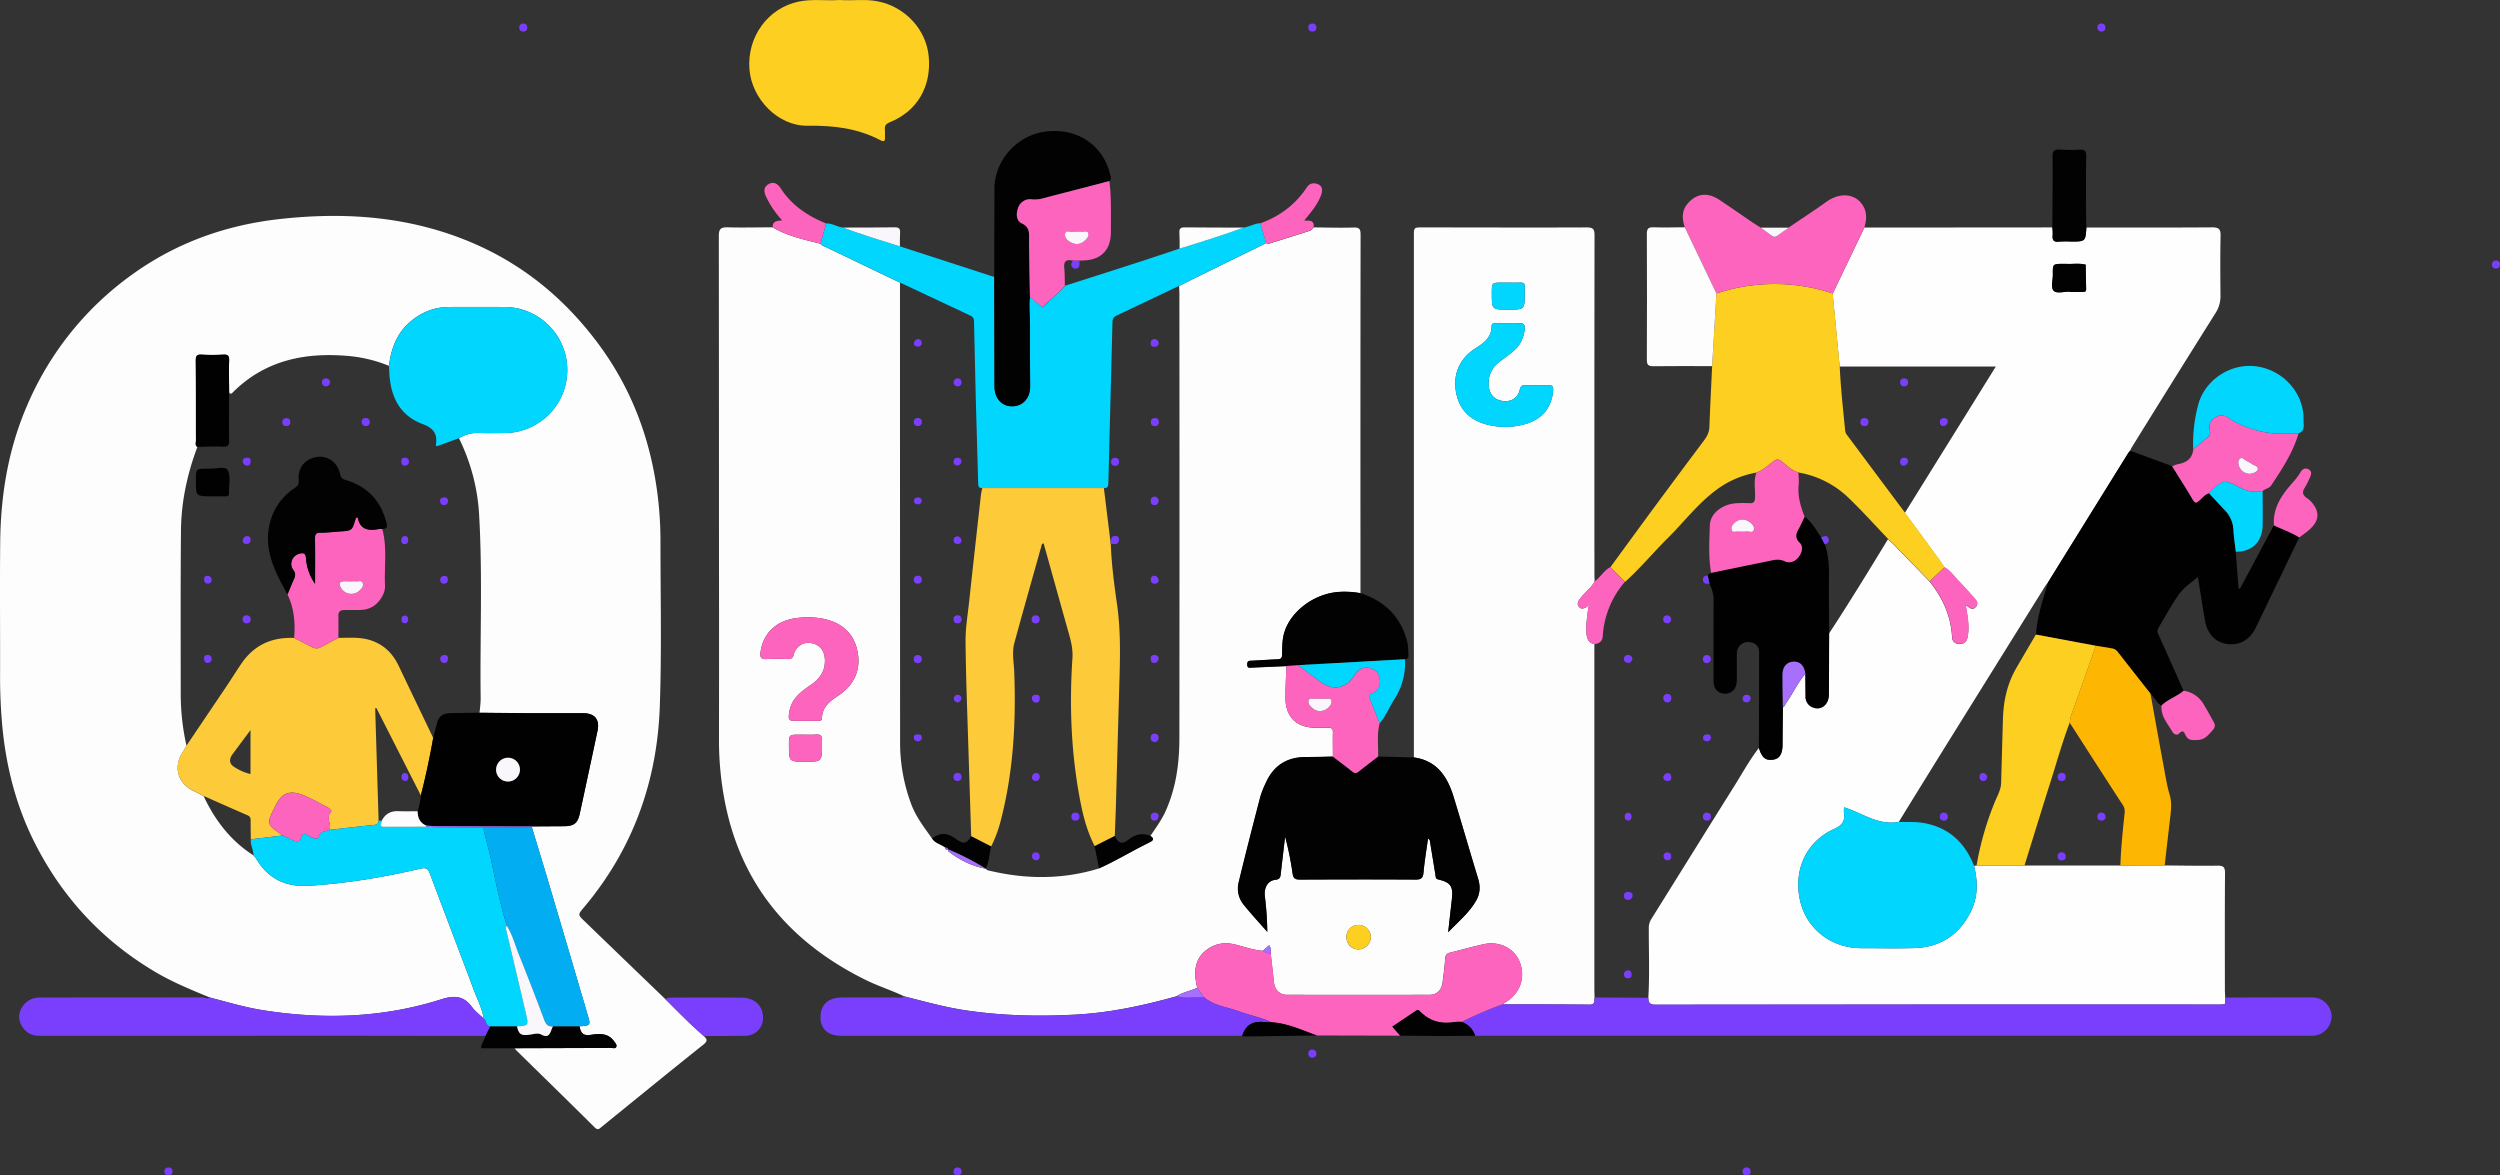 <svg xmlns="http://www.w3.org/2000/svg" viewBox="0 0 1824.76 857.96"><rect x="0" y="0" width="1824.76" height="857.96" fill="#333333" stroke="none"/><defs><style>.cls-1{fill:#fefdfe;}.cls-2{fill:#fdfdfe;}.cls-3{fill:#fefefe;}.cls-4{fill:#01d6fe;}.cls-5{fill:#fdcf20;}.cls-6{fill:#010102;}.cls-7{fill:#793ffd;}.cls-8{fill:#020202;}.cls-9{fill:#fd64be;}.cls-10{fill:#fdb602;}.cls-11{fill:#faf7fc;}.cls-12{fill:#a770fc;}.cls-13{fill:#fdcb39;}.cls-14{fill:#02aef1;}.cls-15{fill:#a66ffe;}</style></defs><g id="Layer_2" data-name="Layer 2"><g id="Layer_1-2" data-name="Layer 1"><path class="cls-1" d="M1032,552.86q0-190.19,0-380.36c0-6.55,0-6.52,6.37-6.51,40,0,80,.19,119.94,0,5,0,5.54,1.79,5.54,6q-.15,123.45-.07,246.91c0,1.83.1,3.66.15,5.49-2.53,4.78-7,7.9-10.27,12.11-1.54,2-2.91,3.92-1.31,6.21,1.8,2.56,4.11,1.15,6.22.14l.72.63c-.68,6.21-1.82,12.37-1.33,18.67.3,3.94,1.39,7.12,5.77,8q0,125.72,0,251.44c0,2.17.1,4.33.15,6.49-.46,2.31.77,5.28-3.81,5.22-21.13-.27-42.27-.19-63.4-.24.67-.47,1.31-1,2-1.41,10.63-6.16,14.91-17.8,10.69-29.14-3.79-10.2-14.77-15.89-26.46-13.33-8.27,1.8-16.41,4.14-24.64,6.16-2.51.61-3.29,2-3.47,4.56-.4,5.79-1.15,11.56-1.89,17.32-.7,5.5-4.16,8.88-9.58,8.89q-51.91.12-103.85,0c-5.66,0-9.06-3.64-9.67-9.36-.73-6.93-1.55-13.85-2.33-20.78.11-1.93.44-3.89-1.13-6.07L921.68,694c-6.84-.57-13.27-2.91-19.86-4.55-6.78-1.68-13.2-1.21-19.18,2.52-9.51,5.92-12.31,15.32-8.77,29-4.88,2.32-10.38,3.1-15,6.17-24,6.68-48.32,12-73.35,13.36-26.8,1.5-53.48.94-80.08-3-15.49-2.27-30.51-6.5-45.63-10.33-9.11-4.37-18.78-7.39-27.87-11.87C576.65,688,540.55,645.65,528.88,584.08A233.85,233.85,0,0,1,524.79,540q.11-68.43,0-136.88,0-115.41-.12-230.81c0-5.08,1.34-6.51,6.31-6.38,11,.3,22,0,33,0,10.79,6.45,22.95,8.94,34.9,12,1.31,1.65,3.33,2.13,5.1,3q26.49,12.75,53,25.42c0,.5-.08,1-.08,1.5q0,166.61.08,333.21a128.29,128.29,0,0,0,8.31,46.36c3.53,9.17,9.42,16.73,15,24.57,2.26,3.58,6.56,4.21,9.62,6.65,0,1.46.77,1.88,2.1,1.4l0,0c0,.46-.13,1.15.1,1.33,8.18,6.25,17.13,10.88,27.37,12.73l0-.07c.92,1.46,2.6,1.47,4,1.79,26.39,6.09,52.65,6.06,78.7-1.94,12.7-5.68,24.54-13,37-19.09,3.22-1.57,2.94-2.81.48-4.63,4-5.93,8.23-11.67,11.18-18.25,7.64-17,10-35.11,10-53.51q.15-161.83,0-323.69c0-2-.13-4-.2-6,5.2-2.58,10.4-5.18,15.61-7.74l47.85-23.49c.63.19,1.35.68,1.87.51,10-3.1,20-6.29,29.92-9.44,1.38-.44,2.1-1.57,3-2.56,9.65.07,19.32.41,29,.08,4.31-.14,5.22,1.17,5.21,5.24q-.17,113.63-.08,227.25,0,17.22,0,34.46a64.15,64.15,0,0,0-15.84-.9c-17.63,1.24-34.51,13.65-39.51,28.94-1.8,5.49-1.7,11.13-1.8,16.75,0,2.65-1,3.41-3.49,3.49-6.13.22-12.26.7-18.39,1-1.88.09-3.58-.19-3.59,2.69,0,3.17,2,2.4,3.71,2.33,8.29-.32,16.57-.71,24.85-1.08-.24,7.81-.75,15.61-.69,23.42.12,13.77,8.16,21.5,21.9,21.52,3,0,6,.15,9,0,2.82-.18,3.82.83,3.74,3.68-.16,5.82,0,11.65,0,17.47-6.48.13-13,.39-19.46.35q-21-.13-29.48,18.94a67.33,67.33,0,0,0-4,10.17c-5.39,20.73-10.72,41.47-15.75,62.28a18.5,18.5,0,0,0,3.45,16.14C913.1,667,919.17,673.5,925,680.19a231.15,231.15,0,0,0-1.79-26c-.69-6.29,2.14-11.42,7.67-12,3.68-.4,3.67-2.35,4-4.86,1-8.91,2.08-17.82,3.12-26.73a227.48,227.48,0,0,1,5.49,26.85c.55,4.23,2.44,4.53,5.82,4.51,28-.09,56-.14,84,0,4.07,0,5.37-1.13,5.74-5.15.75-8.22,2.13-16.38,3.29-24.85,1.61,1,1.42,2.08,1.58,3q1.92,11.82,3.86,23.63c.23,1.39-.08,2.79,2.11,3.31,9,2.13,10.93,5,9.87,14.38q-1.38,12.07-2.71,24.15c7.25-7.6,15.44-14.26,20.59-23.43,2.67-4.76,3-10,1.33-15.48-6.08-20-11.88-40.1-18-60.1C1056.43,566.84,1048.78,555.17,1032,552.86ZM1101,236c-3.16,0-6.33,0-9.49,0-1.33,0-2.75-.11-2.76,1.92,0,8.08-5.26,12.17-11.51,16.12-12.2,7.71-17.21,19.7-14.21,33.52,2.88,13.21,11.93,20.36,24.79,22.88a52.21,52.21,0,0,0,26.63-1.26c11.42-3.75,17.9-11.49,19.18-23.62.38-3.65-.64-4.67-4.18-4.49-5.15.26-10.33.2-15.49,0-2.69-.1-4,.45-4.69,3.42-1.39,5.87-6,8.82-11.87,8.24-6-.59-9.83-4.22-10.61-10.09-1.1-8.26,2.09-14.66,8.74-19.38a112.71,112.71,0,0,0,10.19-8c4-3.63,6-8.19,7-13.44.85-4.51-.31-6.59-5.23-5.86A46.79,46.79,0,0,1,1101,236ZM587.8,526.18h9c1.54,0,3.1.06,3.17-2.15.26-7.76,5.2-11.85,11.25-15.8,11.94-7.79,17.64-19,14.56-33.35-2.83-13.16-11.72-20.4-24.58-23.18a59.1,59.1,0,0,0-19.81-.57c-14.56,1.77-24.3,10.91-26.24,24.58-.51,3.6,0,5.69,4.47,5.35a136.27,136.27,0,0,1,15,0c2.66.09,4-.41,4.8-3.43a10.93,10.93,0,0,1,12.46-8.28c6.23,1,9.79,5.22,10.18,11.66.51,8.4-3.42,14.22-10.07,18.79-7.33,5-14.49,10.28-15.92,20-.86,5.86-.5,6.35,5.24,6.38ZM587.72,556c12.2,0,12.2,0,12.2-12.05a26.91,26.91,0,0,1,0-3.48c.41-3.19-.72-4.53-4.1-4.31-4,.26-8,.06-12,.06-8,0-8,0-8,7.82C575.92,556,575.92,556,587.72,556Zm513-330c12.19,0,12.19,0,12.19-12.05,0-1.5-.1-3,0-4.49.18-2.34-.69-3.29-3.12-3.21-4.32.14-8.66,0-13,0-7.92,0-7.92,0-7.92,7.8C1088.88,226,1088.88,226,1100.69,226Zm-100.13,458.2a9.11,9.11,0,0,0-8.72-9.09,8.57,8.57,0,0,0-9.08,8.5c-.19,5.34,3.59,9.37,8.75,9.36A9.06,9.06,0,0,0,1000.56,684.16Z"/><path class="cls-2" d="M513.7,756.23c2.47,2.21,3,3.6-.3,6.24-24.83,19.78-49.4,39.88-74.07,59.86-1.58,1.29-2.75,3.06-5.23.61-19.11-19-38.38-37.76-57.59-56.62a6.41,6.41,0,0,1-.8-1.24q35.18-.11,70.35-.22c1.23,0,2.9.74,3.65-.57.88-1.52-.52-2.86-1.31-4-4.28-6.23-10.48-6.07-17-5-5.34.88-7.42-.71-8.47-6.18,8.26-.54,8.28-.55,5.93-8.51q-13.71-46.53-27.45-93c-4.33-14.6-8.8-29.16-13.2-43.75a.59.59,0,0,0,.27-.6l22.95-.14c7.51,0,10.2-2.07,11.76-9.3q6.54-30.15,12.94-60.34c1.73-8.11-2-12.8-10.37-12.84-12.47-.06-24.95,0-37.43,0-12.79-.06-25.58-.22-38.37-.33a97.88,97.88,0,0,0,.88-9.93c-.59-44.47,1.45-89-1.06-133.4A144.27,144.27,0,0,0,335,319.86,26.5,26.5,0,0,1,350.11,316c6,.3,12,.08,18,.06a46,46,0,0,0-.11-92c-13.32,0-26.64-.05-40,0-11.68,0-21.7,4.29-30.19,12.27-8.85,8.32-12.44,19-13.93,30.68A102.94,102.94,0,0,0,255,259.89c-31.8-2.9-61,2.75-84.66,26.1-.89.88-1.7,2.23-3.08.6,0-7.83-.29-15.67,0-23.49.13-3.66-1.1-4.43-4.47-4.24a135.67,135.67,0,0,1-15.49,0c-3.46-.21-4.43.75-4.4,4.3.19,19.5.07,39,.14,58.49,0,1.51-.86,3.38,1.05,4.51-7.45,19.75-11.81,40.19-12,61.27-.36,39.76-.19,79.53-.18,119.3a172.62,172.62,0,0,0,4.2,37.55c-1,1.71-1.92,3.44-3,5.11-6.66,10.73-3.38,22.21,8,27.86,2.5,1.24,5,2.52,7.49,3.78,8.31,17.67,19.74,32.72,36.44,43.33a19.38,19.38,0,0,1,1.87,2.3c8.79,14.76,21.56,21,38.84,19.86,27.47-1.73,54.45-6.25,81.18-12.47,4.21-1,5.61.26,7,4,10.5,28.16,21.33,56.2,31.83,84.36,2.6,7,6.16,13.61,7.32,21.07-2.88-2.78-6.2-5.22-8.53-8.4-6.11-8.36-12.92-8.72-22.63-5.64-42.63,13.55-86.21,14.89-130.22,7.86-13.16-2.1-25.88-5.91-38.72-9.3-13.67-5.64-27.33-11.24-40.09-18.84q-55.47-33-85.55-90.1C12.73,591.54,4.8,562,1.77,531.05A398.91,398.91,0,0,1,.06,491.19c.07-31.83-.23-63.65.09-95.47C.5,361.34,6,327.89,19.74,296.08A226.76,226.76,0,0,1,97,200c32.08-23,68.12-35.77,107.21-40.12,48-5.34,95-1.94,140,17.14,37.86,16.06,68.38,41.34,92.78,74.31s38.12,70.14,43.09,110.73a269.62,269.62,0,0,1,2,32.85c0,40.32.93,80.67-.5,120.94-1.95,54.8-19.78,104.21-55.44,146.56-4.37,5.19-4.43,5.22.38,9.86q29.44,28.44,58.95,56.83C494.75,738.37,503.89,747.65,513.7,756.23Z"/><path class="cls-3" d="M1580,631.7c12.81.08,25.62.35,38.42.15,4.28-.07,5.67.91,5.63,5.46-.22,28.29-.11,56.59-.1,84.88,0,2,.15,4,.23,6l-.09,3.87c-.1.33-.21.66-.31,1-1,.06-2,.18-3,.18q-206.27,0-412.51.11c-4.12,0-5.17-1.59-5.15-5,1-16.79.3-33.61.34-50.41a12.28,12.28,0,0,1,1.76-7c20.2-32.32,40.27-64.73,60.54-97,5.91-9.41,11.21-19.23,18.07-28,2,7,4.78,9.34,10,8.69,5-.61,7.17-4.07,7.22-11,.06-9.09.17-18.17.27-27.25,1.46-.72,1.77-2.3,2.61-3.49,4.83-6.86,8.26-14.64,13.79-21,0,5.48.09,11,.15,16.44a8.2,8.2,0,0,0,5.86,8.31c5.81,2,11.06-2.39,11.12-9.46.12-15,.14-29.9.2-44.84,14.86-22.61,28.94-45.7,43-68.77,1.45,1.36,3,2.67,4.34,4.1q13,13.38,26,26.81c9.66,12,15.64,25.35,16.43,40.9.14,2.79,2.29,4.49,5,4.7s5.25-.92,6.06-4a26.1,26.1,0,0,0,.72-4.39c.59-6.62-.66-13.12-1.91-20.08,2.66,1.68,4.78,4.39,7.39,1.51s.1-5.18-1.72-7.25c-3.52-4-7-8-10.78-11.77-3.37-3.38-5.93-7.63-10.35-9.91-1.2-1.79-2.34-3.62-3.61-5.35q-12.62-17.25-25.28-34.47,24.11-38.75,48.2-77.49c5.93-9.54,11.85-19.09,18.22-29.35h-114l-5.1-53.11,23.16-48.32L1498,166a31.82,31.82,0,0,1,.25,5.41c-.43,3.75.64,5.5,4.76,5a65.81,65.81,0,0,1,8.43-.07c10.75,0,10.75,0,11.41-10.27,30.62,0,61.24.09,91.86-.12,4.8,0,6.21,1.31,6.1,6.14-.32,14.64-.2,29.29-.07,43.94a22.37,22.37,0,0,1-3.7,12.59q-30.79,49-61.25,98.2a17.4,17.4,0,0,0-1,2.24,19.45,19.45,0,0,0-1.53,1.89Q1524.07,378,1494.9,425c-.79,1.07-1.65,2.09-2.35,3.21Q1459.3,481.61,1426.07,535q-20.16,32.41-40.16,64.92c-14.89,2.84-26.6-6.52-39.89-10.64a19.44,19.44,0,0,0-.13,3.73c1,6.12-1.08,9.33-7.23,12.1-20.37,9.18-29.8,30-24.78,52.21,4.68,20.7,22.75,34.75,44.72,34.76,12.81,0,25.63.28,38.44-.06,19.43-.53,33.42-9.92,41.79-27.36,5-10.51,4.76-21.55,2.07-32.65l1.83-.26h105Zm-69.27-418.87v.28c3.15,0,6.3,0,9.45,0,1.48,0,2.56-.19,2.51-2.1-.17-5.94-.24-11.89-.35-17.83-4.88-1.29-9.85-.25-14.77-.58-.5,0-1,0-1.5,0-7.73,0-7.83,0-7.69,7.92.07,4.1-1.83,9.55.82,11.91C1501.41,214.39,1506.77,212.83,1510.73,212.83Z"/><path class="cls-4" d="M657,206.27q-26.52-12.71-53-25.42c-1.77-.86-3.79-1.34-5.1-3q2.07-7.38,4.13-14.75c4.44-.29,8.09,2.67,12.38,3,13.62,5.15,27.56,9.37,41.46,13.71l68.9,22.37q.09,39.93.18,79.87c0,8.68,5.35,14.57,13,14.5s13-6,13-14.57c-.06-14.64-.23-29.29-.11-43.93.06-7.14-1-14.27,0-21.41,2.36,2,4.75,4,7.07,6.12,1.24,1.11,2.21,1.7,3.68.16,4.77-5,10.43-9,14.8-14.37,17.68-5.65,35.38-11.25,53-17,10.25-3.3,20.45-6.77,30.67-10.17,15.65-4.79,31.29-9.64,46.67-15.29,4.23-.48,7.9-3.15,12.25-3.12q2.12,7.18,4.21,14.38L876.3,200.89c-5.21,2.56-10.41,5.16-15.61,7.74q-22.94,10.91-45.89,21.79c-2.11,1-2.75,2.4-2.8,4.67q-.9,38.86-2,77.72c-.35,13.12-.73,26.23-1,39.35,0,2.41-.25,4.34-3.35,4.09l-88.77,0c-3,.18-2.86-2-2.92-4-.57-20.58-1.21-41.17-1.75-61.76q-.74-27.92-1.27-55.82c0-2.09-.64-3.36-2.57-4.26Q682.67,218.38,657,206.27Z"/><path class="cls-5" d="M1408.47,424.28q-13-13.41-26-26.81c-1.39-1.43-2.89-2.74-4.34-4.1-9.52-10-18.75-20.23-28.66-29.79a69.51,69.51,0,0,0-36.74-18.7c-5-1.46-8.57-5.27-12.57-8.3-2.13-1.62-3.44-1.51-5.53,0-4.09,2.94-7.68,6.66-12.59,8.36a68.26,68.26,0,0,0-29,12.44c-13.51,9.87-23.58,23.29-35.35,35-10.72,10.61-20.35,22.29-31.6,32.39l-10.65-10.79c10.51-14.37,21-28.77,31.56-43.09q18.25-24.71,36.68-49.29c2.23-3,3.89-6,4-9.92.56-14.8,1.33-29.59,2-44.39q1.57-26.52,3.14-53.06a133.78,133.78,0,0,1,84.93,0l5.1,53.11c.61,15.76,2.47,31.41,3.94,47.1a6.62,6.62,0,0,0,1.37,3.09q21.12,28.35,42.29,56.65,12.64,17.24,25.28,34.47c1.27,1.73,2.41,3.56,3.61,5.35Z"/><path class="cls-6" d="M1494.9,425q29.17-47.07,58.38-94.15a19.45,19.45,0,0,1,1.53-1.89l30.6,11.29c5.07,8.16,10.27,16.25,15.14,24.53,1.7,2.87,2.81,2.2,4.78.47,2.21-1.93,4.07-4.38,7-5.31,3.81,4.12,7.56,8.3,11.45,12.35a21.36,21.36,0,0,1,6.32,14.11c.3,5.43,1.16,10.83,1.77,16.25q1,13.38,2.09,26.76l.93.41,24.83-46.39c6.18,2.93,12.67,5.21,18.53,8.81l-31.8,66c-4.25,8.81-11.88,13.1-21,11.79-8.33-1.2-14.26-7.29-15.94-16.78-1.83-10.3-3.4-20.64-5.27-32.08-5.42,4.46-10.87,8.18-14.53,13.58-4.93,7.28-9.16,15-13.73,22.56-1.07,1.77-1.67,3.32-.67,5.53,6.26,13.75,12.34,27.58,18.47,41.38-4.94,4.27-11.5,6.14-16.18,10.82-3.56-2.13-5-6.21-8-8.79q-12-15.25-23.94-30.52a6.27,6.27,0,0,0-4.14-2.45l-11.76-1.94L1486,463.17c.07-.82.15-1.64.23-2.47C1487.52,448.42,1491.37,436.77,1494.9,425Z"/><path class="cls-7" d="M1203.14,728.26c0,3.46,1,5,5.15,5q206.25-.19,412.51-.11c1,0,2-.12,3-.18.68-.15.88-.45.31-1l.09-3.87c21.32,0,42.64-.13,64-.07,7.31,0,13.6,6.64,13.64,13.9a14.31,14.31,0,0,1-13.39,14.06c-.67,0-1.33,0-2,0h-606.2c-1.16,0-2.33,0-3.49,0a15.39,15.39,0,0,0-9.89-10.11,275.66,275.66,0,0,1,29.9-12.84c21.13.05,42.27,0,63.4.24,4.58.06,3.35-2.91,3.81-5.22Z"/><path class="cls-8" d="M1032,552.86c16.8,2.31,24.45,14,28.92,28.63,6.12,20,11.92,40.09,18,60.1,1.65,5.44,1.34,10.72-1.33,15.48-5.15,9.17-13.34,15.83-20.59,23.43q1.35-12.07,2.71-24.15c1.06-9.33-.82-12.25-9.87-14.38-2.19-.52-1.88-1.92-2.11-3.31q-1.93-11.82-3.86-23.63c-.16-.95,0-2-1.58-3-1.16,8.47-2.54,16.63-3.29,24.85-.37,4-1.67,5.18-5.74,5.15-28-.19-56-.14-84,0-3.38,0-5.27-.28-5.82-4.51A227.48,227.48,0,0,0,938,610.59c-1,8.91-2.11,17.82-3.12,26.73-.28,2.51-.27,4.46-4,4.86-5.53.6-8.36,5.73-7.67,12a231.15,231.15,0,0,1,1.79,26c-5.85-6.69-11.92-13.19-17.47-20.12a18.5,18.5,0,0,1-3.45-16.14c5-20.81,10.36-41.55,15.75-62.28a67.33,67.33,0,0,1,4-10.17q8.5-19.11,29.48-18.94c6.49,0,13-.22,19.46-.35,4.74,3.64,9.54,7.21,14.19,10.95,1.73,1.39,3,1.45,4.73.05,4.65-3.77,9.44-7.37,14.17-11Z"/><path class="cls-5" d="M612.88,0c9.3.68,18.66-.89,27.91,1C660.77,5,676,21.54,677.87,41.07c2.1,22.12-8.43,40.12-28.45,48.19-2.83,1.14-3.88,2.58-3.53,5.47.19,1.64-.07,3.34.05,5,.21,2.78-.26,4.23-3.46,2.55-16.63-8.75-34.32-10.76-53-10.5-21.54.3-40.73-19.47-42.45-41.11-1.89-23.73,13.47-44.83,36-49.52C592.9-.92,602.92.71,612.88,0Z"/><path class="cls-9" d="M1096.71,733.06a275.66,275.66,0,0,0-29.9,12.84,29.4,29.4,0,0,0-5,.06c-9.85,1.74-18.41-.58-25.46-7.84a2,2,0,0,0-3-.24c-5.61,3.81-11.26,7.56-17.09,11.46l5.73,6.59-60.74-.15c-10.84-3.74-21.28-8.88-33-9.58-7.81-3.59-16.28-5.21-24.32-8.13-8.45-3.06-17.78-4-25-10.06l-5-7c-3.54-13.67-.74-23.07,8.77-29,6-3.73,12.4-4.2,19.18-2.52,6.59,1.64,13,4,19.86,4.55a10.28,10.28,0,0,0,5.84,1.93c.78,6.93,1.6,13.85,2.33,20.78.61,5.72,4,9.34,9.67,9.36q51.93.12,103.85,0c5.42,0,8.88-3.39,9.58-8.89.74-5.76,1.49-11.53,1.89-17.32.18-2.55,1-3.95,3.47-4.56,8.23-2,16.37-4.36,24.64-6.16,11.69-2.56,22.67,3.13,26.46,13.33,4.22,11.34-.06,23-10.69,29.14C1098,732.06,1097.38,732.59,1096.71,733.06Z"/><path class="cls-7" d="M153,728c12.84,3.39,25.56,7.2,38.72,9.3,44,7,87.59,5.69,130.22-7.86,9.71-3.08,16.52-2.72,22.63,5.64,2.33,3.18,5.65,5.62,8.53,8.4,2.17,1.37,1.28,5.37,4.78,5.62l-3.42,7q-44,0-88-.09-118.74,0-237.46.05c-6.21,0-10.54-2.52-13.36-7.8s-1.92-10.38,1.76-14.87a15,15,0,0,1,11.94-5.28c39.49-.08,79,0,118.48-.13C149.54,728,151.29,729.74,153,728Z"/><path class="cls-8" d="M751.76,216.65c-1,7.14.1,14.27,0,21.41-.12,14.64.05,29.29.11,43.93,0,8.61-5.22,14.5-13,14.57s-13-5.82-13-14.5q-.12-39.93-.18-79.87.07-32.22.15-64.44c.05-20.9,16.68-39.29,37.73-41.76,22.84-2.67,41.53,9.84,46.68,31.24.42,1.73,1.42,3.52-.55,5q-24.09,6.25-48.17,12.49a21.21,21.21,0,0,1-8.26.86,9.13,9.13,0,0,0-10,5.82c-1.78,4.34-1.68,9.75,2.45,11.67,6.16,2.87,5.34,7.38,5.38,12.21.07,8.65.21,17.3.34,26C751.53,206.36,751.65,211.5,751.76,216.65Z"/><path class="cls-10" d="M1529.79,471.34l11.76,1.94a6.27,6.27,0,0,1,4.14,2.45q11.93,15.3,23.94,30.52c3.2,17.65,6.33,35.32,9.63,53,1.31,7,2.35,14.08,4.42,20.95,1.82,6,.85,12.21.14,18.33q-1.92,16.6-3.82,33.21l-32.32,0c.4-12,1.57-23.88,2.83-35.78.29-2.75.86-5.42-.92-8.15-13.06-20.06-26-40.2-38.91-60.32a29.74,29.74,0,0,1,.9-4.84Q1520.63,497,1529.79,471.34Z"/><path class="cls-7" d="M878.91,728c7.25,6.09,16.58,7,25,10.06,8,2.92,16.51,4.54,24.32,8.13l-7.36-.32c-7.43-.3-11.91,2.91-14.23,10.19l-292.3,0c-9.9,0-15.43-4.84-15.47-13.5,0-9.21,5.68-14.48,15.73-14.49,13.33,0,26.65,0,40,0,1.76,0,3.69.64,5.26-.8,15.12,3.83,30.14,8.06,45.63,10.33,26.6,3.9,53.28,4.46,80.08,3,25-1.39,49.31-6.68,73.35-13.36C865.51,729.18,872.25,727.54,878.91,728Z"/><path class="cls-9" d="M1337.76,214.2a133.78,133.78,0,0,0-84.93,0l-23.09-48.29c-2-6.1-2.43-12.05,2.09-17.3,6.47-7.51,14.47-8.48,23.12-2.75,7.61,5,15.08,10.29,22.63,15.42,2.47,1.68,5,3.26,7.51,4.89,13.08,9.18,7.58,8.51,20.08.42.13-.08.18-.27.26-.41,9.31-6.32,18.73-12.46,27.88-19,10.72-7.64,23-5.54,27.58,5.09,1.92,4.49,1.24,9.07,0,13.61Z"/><path class="cls-2" d="M1229.74,165.9l23.09,48.29q-1.57,26.53-3.14,53.06c-14.3,0-28.6-.15-42.9.05-3.79.05-4.77-1.11-4.75-4.8q.21-45.9,0-91.8c0-3.7,1-4.92,4.76-4.79C1214.44,166.17,1222.1,165.93,1229.74,165.9Z"/><path class="cls-8" d="M938.89,486.14c-8.28.37-16.56.76-24.85,1.08-1.66.07-3.73.84-3.71-2.33,0-2.88,1.71-2.6,3.59-2.69,6.13-.28,12.26-.76,18.39-1,2.47-.08,3.44-.84,3.49-3.49.1-5.62,0-11.26,1.8-16.75,5-15.29,21.88-27.7,39.51-28.94a64.15,64.15,0,0,1,15.84.9c18.14,5.88,30,17.69,34.4,36.49.67,2.87.43,5.94.7,8.9.18,2-.89,2.65-2.56,2.89l-78,4.33Z"/><path class="cls-9" d="M751.76,216.65c-.11-5.15-.23-10.29-.31-15.44-.13-8.65-.27-17.3-.34-26,0-4.83.78-9.34-5.38-12.21-4.13-1.92-4.23-7.33-2.45-11.67a9.13,9.13,0,0,1,10-5.82,21.21,21.21,0,0,0,8.26-.86q24.09-6.19,48.17-12.49c1.62,12.22,1.07,24.5,1.15,36.77.09,13.59-7.15,21-20.67,21.19-.83,0-1.66.11-2.48.16l-4.79-.05c-4.72-1.17-6.64.51-6.11,5.48.44,4.23.32,8.53.46,12.8-4.37,5.38-10,9.42-14.8,14.37-1.47,1.54-2.44.95-3.68-.16C756.51,220.69,754.12,218.69,751.76,216.65Zm34.31-47.55a9.69,9.69,0,0,0-2.47,0c-2.13.6-5.71-1.68-6.2,1.62-.46,3,2.19,5.34,5.12,6.61,3.61,1.57,6.8.68,9.55-1.93,1.45-1.38,2.95-3.22,2.29-5.18-.75-2.22-3.16-.85-4.83-1.12A22.16,22.16,0,0,0,786.07,169.1Z"/><path class="cls-9" d="M938.89,486.14l8.61-.59c5.47,4.06,10.9,8.17,16.4,12.17,9.18,6.69,18.58,4.94,24.66-4.71,2.56-4.07,5.84-6.35,10.69-5.43,4.31.82,7.19,3.42,7.85,7.9.76,5-1.11,8.84-5.9,10.83-2,.82-2.25,1.71-1.41,3.67,2.54,5.93,4.85,12,7.25,18-2.17,8-.91,16.14-1.15,24.22-4.73,3.66-9.52,7.26-14.17,11-1.74,1.4-3,1.34-4.73-.05-4.65-3.74-9.45-7.31-14.19-10.95,0-5.82-.14-11.65,0-17.47.08-2.85-.92-3.86-3.74-3.68-3,.19-6,0-9,0-13.74,0-21.78-7.75-21.9-21.52C938.14,501.75,938.65,494,938.89,486.14ZM963.35,519a9.1,9.1,0,0,0,6.28-2.59c1.48-1.35,2.79-3.19,2-5.25s-2.89-.92-4.4-1a40.21,40.21,0,0,0-6.94,0c-1.79.18-4.45-1.24-5.18,1.26s1.4,4.23,3.2,5.73A7.55,7.55,0,0,0,963.35,519Z"/><path class="cls-9" d="M1612.37,360c-3,.93-4.83,3.38-7,5.31-2,1.73-3.08,2.4-4.78-.47-4.87-8.28-10.07-16.37-15.14-24.53a23.83,23.83,0,0,1,4.21-1.51c6.29-1.07,10.58-4.09,11.23-10.92,3.32-2.74,6.59-5.53,10-8.18,2-1.54,2.87-3,2.1-5.76a7.82,7.82,0,0,1,3.62-9.05,8.46,8.46,0,0,1,10.23.25c6.29,4.51,13.43,7,20.8,9.1,9.91,2.79,20,2.6,30.1,2.08-4.11,14-12,26-20,38-1.46,2.17-4.32,2.33-6.13,4a22.55,22.55,0,0,1-16.25-2.27c-12.16-6.32-12.23-6.18-22.28,3.17A5.83,5.83,0,0,0,1612.37,360Zm29.7-14.11c2.34-.45,5.17-1,5.84-3.24s-2.34-2.64-3.86-3.68a37.25,37.25,0,0,0-4.73-2.77c-1.38-.68-2.73-2.73-4.33-1.37s-1.36,3.69-.61,5.62C1635.72,343.89,1638.42,345.57,1642.07,345.87Z"/><path class="cls-4" d="M1677.67,316.3c-10.12.52-20.19.71-30.1-2.08-7.37-2.08-14.51-4.59-20.8-9.1a8.46,8.46,0,0,0-10.23-.25,7.82,7.82,0,0,0-3.62,9.05c.77,2.78-.14,4.22-2.1,5.76-3.38,2.65-6.65,5.44-10,8.18a109.53,109.53,0,0,1,3.44-31.62c4.54-18.63,23.53-31.28,42.35-28.87,19.93,2.55,35.21,19.57,34.74,39.21C1681.3,309.94,1682.78,314.58,1677.67,316.3Z"/><path class="cls-8" d="M1522.88,166c-.66,10.27-.66,10.27-11.41,10.27a65.81,65.81,0,0,0-8.43.07c-4.12.53-5.19-1.22-4.76-5A31.82,31.82,0,0,0,1498,166c.09-17.13.38-34.26.14-51.39-.06-4.57,1.35-5.75,5.59-5.45a105,105,0,0,0,14,.07c3.84-.24,5.11.82,5,4.9-.25,15.64-.1,31.29-.08,46.94C1522.69,162.69,1522.81,164.35,1522.88,166Z"/><path class="cls-7" d="M513.7,756.23c-9.81-8.58-19-17.86-28.13-27.09a12.18,12.18,0,0,1,5.31-1c16.79,0,33.57-.07,50.36.06,9.83.07,16,6.28,15.7,15.32A12.84,12.84,0,0,1,544.1,756C534,756.17,523.83,756.17,513.7,756.23Z"/><path class="cls-4" d="M1007,527.94c-2.4-6-4.71-12-7.25-18-.84-2-.58-2.85,1.41-3.67,4.79-2,6.66-5.8,5.9-10.83-.66-4.48-3.54-7.08-7.85-7.9-4.85-.92-8.13,1.36-10.69,5.43-6.08,9.65-15.48,11.4-24.66,4.71-5.5-4-10.93-8.11-16.4-12.17l78-4.33a47.47,47.47,0,0,1-7.57,28.94C1014.16,516,1011.64,522.61,1007,527.94Z"/><path class="cls-8" d="M354.44,756.15l3.42-7H377.3c1.36,5.82,3,6.91,9,6.15,2.94-.37,6.19-1.59,8.83-.12,4.76,2.64,6.18-.06,7.43-3.74.27-.78.64-1.53,1-2.29h19.41c1.05,5.47,3.13,7.06,8.47,6.18,6.51-1.08,12.71-1.24,17,5,.79,1.15,2.19,2.49,1.31,4-.75,1.31-2.42.56-3.65.57q-35.18.15-70.35.22H351.05C351.3,761.45,353.67,759.08,354.44,756.15Z"/><path class="cls-4" d="M1612.37,360a5.83,5.83,0,0,1,.61-.78c10-9.35,10.12-9.49,22.28-3.17a22.55,22.55,0,0,0,16.25,2.27c0,8.29.14,16.58,0,24.87-.22,12.33-7.58,19.57-19.59,19.52-.61-5.42-1.47-10.82-1.77-16.25a21.36,21.36,0,0,0-6.32-14.11C1619.93,368.28,1616.18,364.1,1612.37,360Z"/><path class="cls-9" d="M1577.67,515c4.68-4.68,11.24-6.55,16.18-10.82a20,20,0,0,1,14.67,10c2.55,4.26,4.93,8.63,7.37,13,1.59,2.82.42,4.44-1.72,6.75-3.11,3.36-5.12,6.13-10.85,6.23-3.9.07-5.91.16-7.81-3-1.1-1.86-1.65-5.24-5-1.77-1.42,1.48-3.68.72-4.72-1.05C1582.22,528.26,1577.11,522.83,1577.67,515Z"/><path class="cls-9" d="M1678.29,392.28c-5.86-3.6-12.35-5.88-18.53-8.81-1-13.31,6.27-22.94,14.45-32.12a41,41,0,0,0,5-6.76c1.33-2.3,3.51-3.34,5.92-2s1.94,3.61,1,5.7a74,74,0,0,1-4.05,8c-2,3.09-1.12,5.23,1.57,7.15a17.25,17.25,0,0,1,2.71,2.16c7.49,8,6.81,15-2.14,22.21C1682.29,389.34,1680.26,390.78,1678.29,392.28Z"/><path class="cls-9" d="M603,163.11q-2.07,7.37-4.13,14.75c-12-3.07-24.11-5.56-34.9-12-.1-4.39,3.08-4.8,7-4.93a70,70,0,0,1-11.5-16.73c-1.8-3.64-2.63-7.25,1.25-9.64,3.67-2.27,6.73-.75,9.12,2.92C577.89,149.85,589.53,157.69,603,163.11Z"/><path class="cls-9" d="M924.15,177.4q-2.1-7.18-4.21-14.38c14.17-5.14,25.65-13.71,34-26.38,2.07-3.14,5.39-3.43,8.44-2s3,4.56,2,7.41c-2.58,7.36-7.71,13.09-12.47,19a1.25,1.25,0,0,0-.35.16c-.06,0,0,.17-.07.26l.38-.47c3.32.19,7.53-.92,7,4.83-.87,1-1.59,2.12-3,2.56-10,3.15-19.93,6.34-29.92,9.44C925.5,178.08,924.78,177.59,924.15,177.4Z"/><path class="cls-9" d="M1175.39,413.94,1186,424.73a66.36,66.36,0,0,0-16.14,39.63c-.28,3.82-2.61,5.48-6.18,5.79-4.38-.92-5.47-4.1-5.77-8-.49-6.3.65-12.46,1.33-18.67.1-.54.4-1.51.29-1.55-.84-.37-.74.51-1,.92-2.11,1-4.42,2.42-6.22-.14-1.6-2.29-.23-4.21,1.31-6.21,3.24-4.21,7.74-7.33,10.27-12.11C1168.2,421.38,1170.64,416.39,1175.39,413.94Z"/><path class="cls-8" d="M1022,755.93l-5.73-6.59c5.83-3.9,11.48-7.65,17.09-11.46a2,2,0,0,1,3,.24c7,7.26,15.61,9.58,25.46,7.84a29.4,29.4,0,0,1,5-.06A15.39,15.39,0,0,1,1076.7,756c-8.27.06-16.54.19-24.8.17C1041.93,756.16,1032,756,1022,755.93Z"/><path class="cls-8" d="M906.67,756.07c2.32-7.28,6.8-10.49,14.23-10.19l7.36.32c11.72.7,22.16,5.84,33,9.58q-26.1.39-52.19.77A11.34,11.34,0,0,1,906.67,756.07Z"/><path class="cls-2" d="M907.69,166.14c-15.38,5.65-31,10.5-46.67,15.29,0-3.82.06-7.66-.17-11.47-.18-3,.78-4.07,3.91-4C879.07,166.12,893.38,166.09,907.69,166.14Z"/><path class="cls-11" d="M656.84,179.82c-13.9-4.34-27.84-8.56-41.46-13.71,12.56,0,25.13,0,37.69-.19,3.08,0,4.12,1,3.91,4C656.75,173.2,656.87,176.52,656.84,179.82Z"/><path class="cls-11" d="M1305.43,166.17c-.08.14-.13.33-.26.41-12.5,8.09-7,8.76-20.08-.42Z"/><path class="cls-7" d="M783,190.28l4.79.05c0,.33.07.65.08,1,.08,1.8.35,3.73-1.85,4.55a2.77,2.77,0,0,1-3.17-.65C781.3,193.54,782,191.9,783,190.28Z"/><path class="cls-7" d="M960.82,20c0,1.77-.81,2.9-2.58,3-1.94.15-3.18-.73-3.27-2.79a2.6,2.6,0,0,1,2.56-3A2.74,2.74,0,0,1,960.82,20Z"/><path class="cls-7" d="M957.82,772a2.72,2.72,0,0,1-2.83-3.21,2.57,2.57,0,0,1,2.93-2.63c2,0,3,1.21,2.87,3.17C960.69,771.09,959.59,771.92,957.82,772Z"/><path class="cls-7" d="M123.07,852.12a2.73,2.73,0,0,1,2.79,3.25,2.61,2.61,0,0,1-3,2.59c-2-.06-3-1.27-2.82-3.22C120.18,853,121.29,852.16,123.07,852.12Z"/><path class="cls-7" d="M701.84,855.22a2.73,2.73,0,0,1-3.32,2.72,2.59,2.59,0,0,1-2.52-3c.1-2,1.37-2.93,3.29-2.76C701,852.31,701.83,853.47,701.84,855.22Z"/><path class="cls-7" d="M1274.63,852.12c2,0,3.12.94,3.13,3a2.62,2.62,0,0,1-2.7,2.88c-1.71.1-2.9-.66-3.09-2.44A2.74,2.74,0,0,1,1274.63,852.12Z"/><path class="cls-7" d="M1536.77,19.88c0,1.79-.72,3-2.51,3.13s-3.21-.65-3.33-2.71a2.6,2.6,0,0,1,2.48-3.07C1535.35,17,1536.56,17.92,1536.77,19.88Z"/><path class="cls-7" d="M1824.76,192.87q-.18,3.28-3.16,3.14a2.62,2.62,0,0,1-2.7-2.89c0-2,1.15-3,3.13-2.93A2.65,2.65,0,0,1,1824.76,192.87Z"/><path class="cls-7" d="M379,20.3c0-1.76.77-2.92,2.54-3.07,1.94-.17,3.2.72,3.3,2.76a2.59,2.59,0,0,1-2.52,3C380.39,23.2,379.18,22.31,379,20.3Z"/><path class="cls-4" d="M1101,236a45.3,45.3,0,0,0,6.49,0c4.92-.73,6.08,1.35,5.23,5.86-1,5.25-3,9.81-7,13.44a112.71,112.71,0,0,1-10.19,8c-6.65,4.72-9.84,11.12-8.74,19.38.78,5.87,4.61,9.5,10.61,10.09,5.82.58,10.48-2.37,11.87-8.24.7-3,2-3.52,4.69-3.42,5.16.19,10.34.25,15.49,0,3.54-.18,4.56.84,4.18,4.49-1.28,12.13-7.76,19.87-19.18,23.62a52.21,52.21,0,0,1-26.63,1.26c-12.86-2.52-21.91-9.67-24.79-22.88-3-13.82,2-25.81,14.21-33.52,6.25-3.95,11.47-8,11.51-16.12,0-2,1.43-1.91,2.76-1.92C1094.66,235.94,1097.83,236,1101,236Z"/><path class="cls-9" d="M587.8,526.18h-6.5c-5.74,0-6.1-.52-5.24-6.38,1.43-9.77,8.59-15,15.92-20,6.65-4.57,10.58-10.39,10.07-18.79-.39-6.44-3.95-10.66-10.18-11.66a10.93,10.93,0,0,0-12.46,8.28c-.77,3-2.14,3.52-4.8,3.43a136.27,136.27,0,0,0-15,0c-4.48.34-5-1.75-4.47-5.35,1.94-13.67,11.68-22.81,26.24-24.58a59.1,59.1,0,0,1,19.81.57c12.86,2.78,21.75,10,24.58,23.18,3.08,14.39-2.62,25.56-14.56,33.35-6.05,3.95-11,8-11.25,15.8-.07,2.21-1.63,2.15-3.17,2.15Z"/><path class="cls-8" d="M802.2,633.78q-1.63-8.13-3.26-16.24l14.69-7.42c2.71,5.54,5.32,6.49,9.92,2.83,5-4,10.18-5.24,16.16-2.89,2.46,1.82,2.74,3.06-.48,4.63C826.74,620.76,814.9,628.1,802.2,633.78Z"/><path class="cls-8" d="M723.49,617.77c-1.42,5.36-1.38,11.08-4,16.16l0,.07A188.58,188.58,0,0,0,692,619.94l0,0c-.22-1.19-1.19-1.25-2.1-1.4-3.06-2.44-7.36-3.07-9.62-6.65,6.72-4.42,10.8-4.29,17.62.56,5.52,3.91,7.69,3.48,11-2.19Z"/><path class="cls-9" d="M587.72,556c-11.8,0-11.8,0-11.8-12,0-7.82,0-7.82,8-7.82,4,0,8,.2,12-.06,3.38-.22,4.51,1.12,4.1,4.31a26.91,26.91,0,0,0,0,3.48C599.92,556,599.92,556,587.72,556Z"/><path class="cls-4" d="M1100.69,226c-11.81,0-11.81,0-11.81-11.91,0-7.79,0-7.79,7.92-7.8,4.32,0,8.66.1,13,0,2.43-.08,3.3.87,3.12,3.21-.12,1.48,0,3,0,4.49C1112.88,226,1112.88,226,1100.69,226Z"/><path class="cls-5" d="M1000.56,684.16a9.06,9.06,0,0,1-9,8.77c-5.16,0-8.94-4-8.75-9.36a8.57,8.57,0,0,1,9.08-8.5A9.11,9.11,0,0,1,1000.56,684.16Z"/><path class="cls-12" d="M878.91,728c-6.66-.47-13.4,1.17-20-.85,4.57-3.07,10.07-3.85,15-6.17Z"/><path class="cls-12" d="M692,619.94A188.58,188.58,0,0,1,719.49,634c-10.24-1.85-19.19-6.48-27.37-12.73C691.89,621.09,692.05,620.4,692,619.94Z"/><path class="cls-12" d="M927.52,696a10.28,10.28,0,0,1-5.84-1.93l4.71-4.14C928,692.07,927.63,694,927.52,696Z"/><path class="cls-12" d="M689.9,618.56c.91.15,1.88.21,2.1,1.4C690.67,620.44,689.94,620,689.9,618.56Z"/><path class="cls-13" d="M136.08,544.27q14.34-21.24,28.67-42.49c3.89-5.79,7.57-11.72,11.5-17.49,9.23-13.54,22.26-19.35,38.43-18.64,4.45,2.27,8.9,4.52,13.34,6.79a6.26,6.26,0,0,0,6.2-.06c4.23-2.31,8.5-4.53,12.76-6.79,7.63,0,15.34-.72,22.78,1.51,10,3,16.83,9.6,21.27,18.95,8.33,17.54,16.76,35,25.15,52.55q-3.72,21.15-9,42-16.23-31.9-32.45-63.8l-.88.19L276.34,599c-.14,1.85-.79,2.84-3,3.06-11,1.1-22,2.42-33,3.66,2.22-4.07-3.08-8.83,1.29-13,.84-.79-1.21-2.83-2.75-3.61-5.77-2.93-11.38-6.24-17.36-8.65-10.28-4.13-15.78-1.79-20.65,8-6.55,13.11-6.55,13.11,5.44,21.31l-23.24,2.83c-.05-4.48-.15-9-.12-13.45,0-1.77-.19-3.12-2.12-4-10.79-4.68-21.53-9.47-32.28-14.22-2.5-1.26-5-2.54-7.49-3.78-11.36-5.65-14.64-17.13-8-27.86C134.16,547.71,135.1,546,136.08,544.27Zm46.77-11.41c-4.92,6.62-9.06,12.17-13.19,17.74-2.31,3.12-2.52,6.46.68,8.79A38.36,38.36,0,0,0,182.85,565Z"/><path class="cls-4" d="M335,319.86l-16.23,5.88c-.27-.31-.65-.56-.62-.75,1.21-8.12-1.35-12.41-10-15.61-16.55-6.15-23.15-20.28-24-37.34-.08-1.65-.13-3.31-.2-5,1.49-11.65,5.08-22.36,13.93-30.68,8.49-8,18.51-12.23,30.19-12.27,13.33-.06,26.65,0,40,0a46,46,0,0,1,.11,92c-6,0-12,.24-18-.06A26.5,26.5,0,0,0,335,319.86Z"/><path class="cls-4" d="M183.11,612.64l23.23-2.83c2.54,1.17,5.13,2.26,7.6,3.55,2.32,1.21,5.06.85,5.55-1.23,1.44-6,4.3-2.77,6.86-1.45,2.33,1.2,5.71,2.46,6.53-.17,1.34-4.35,5-3.36,7.5-4.77,11-1.24,22-2.56,33-3.66,2.18-.22,2.83-1.21,3-3.06l2.33-.07c.15,1.69-2.79,4.61,1.8,4.51h0l30.67-.07c2,.12,3.94.33,5.9.35q18.08.18,36.13.27a9.38,9.38,0,0,0,.39,4.39c1.85,7,3.75,14.07,5.27,21.18,3.3,15.51,6.32,31.09,11.14,46.24a1.61,1.61,0,0,0-.72,2.07q7.35,31,14.63,62c2,8.6,2,8.62-6.56,9.2H357.86c-3.5-.25-2.61-4.25-4.78-5.62-1.16-7.46-4.72-14.11-7.32-21.07-10.5-28.16-21.33-56.2-31.83-84.36-1.4-3.77-2.8-5-7-4-26.73,6.22-53.71,10.74-81.18,12.47-17.28,1.09-30.05-5.1-38.84-19.86a19.38,19.38,0,0,0-1.87-2.3C185,620.35,182.62,616.73,183.11,612.64Z"/><path class="cls-6" d="M307.19,580.56q5.31-20.8,9-42c.82-3.19,1.65-6.38,2.46-9.58,1.65-6.46,4.14-8.39,10.9-8.48s13.62-.2,20.43-.3c12.79.11,25.58.27,38.37.33,12.48,0,25,0,37.43,0,8.35,0,12.1,4.73,10.37,12.84q-6.45,30.18-12.94,60.34c-1.56,7.23-4.25,9.27-11.76,9.3l-22.94.14q-35.44-.09-70.91-.19c-2.15,0-4.29-.3-6.44-.46-4.67-1.94-6.35-5.68-6.32-10.46A49.92,49.92,0,0,0,307.19,580.56Zm63.5-10.13a8.68,8.68,0,0,0,.27-17.36,8.75,8.75,0,0,0-8.86,8.81A8.63,8.63,0,0,0,370.69,570.43Z"/><path class="cls-14" d="M370,675.82c-4.82-15.15-7.84-30.73-11.14-46.24-1.52-7.11-3.42-14.14-5.27-21.18a9.38,9.38,0,0,1-.39-4.39l35.07-.2c4.4,14.59,8.87,29.15,13.2,43.75q13.79,46.5,27.45,93c2.35,8,2.33,8-5.93,8.51H403.53c-3.59.4-5.13-1.51-6.34-4.73q-8.91-23.68-18.29-47.2C376,690,374.11,682.44,370,675.82Z"/><path class="cls-6" d="M167.24,286.59c0,11.61-.25,23.22,0,34.82.08,3.87-1.17,4.74-4.78,4.61-6.12-.24-12.26.06-18.39.13-1.91-1.13-1.05-3-1.05-4.51-.07-19.5.05-39-.14-58.49,0-3.55.94-4.51,4.4-4.3a135.67,135.67,0,0,0,15.49,0c3.37-.19,4.6.58,4.47,4.24C167,270.92,167.2,278.76,167.24,286.59Z"/><path class="cls-12" d="M388.22,603.81l-35.07.2q-18.06-.12-36.13-.27c-2,0-3.93-.23-5.9-.35-.07-.08-.23-.19-.21-.25a2.63,2.63,0,0,1,.24-.58c2.15.16,4.29.45,6.44.46q35.46.13,70.91.19A.61.61,0,0,1,388.22,603.81Z"/><path class="cls-4" d="M1440.9,632c2.69,11.1,3,22.14-2.07,32.65-8.37,17.44-22.36,26.83-41.79,27.36-12.81.34-25.63.06-38.44.06-22,0-40-14.06-44.72-34.76-5-22.22,4.41-43,24.78-52.21,6.15-2.77,8.23-6,7.23-12.1a19.44,19.44,0,0,1,.13-3.73c13.29,4.12,25,13.48,39.89,10.64,5.78.18,11.66-.24,17.33.67C1421.89,603.55,1434.07,614.65,1440.9,632Z"/><path class="cls-6" d="M1283.85,545.81c.05-23.3.14-46.59.13-69.88,0-4.39-3.16-7.18-7.73-7.28a8.1,8.1,0,0,0-8.49,8c-.18,6.82.06,13.65-.09,20.47-.13,6.38-4.54,10.08-10.4,9-4.15-.76-6.55-4-6.56-9.23,0-19-.12-37.95.06-56.92a27.67,27.67,0,0,0-3-13.89q-.6-3-1.22-6c.27-1.33,1.71-1.23,2.44-2q20.67-4.25,41.36-8.48c4.13-.85,8-2.09,12.46.06,3.54,1.7,7.55.23,10.14-3.25,2.41-3.23,3.41-7.59.76-10.15-4.74-4.57-2-8,.08-12,1.22-2.36,2.3-4.78,3.44-7.17,5.29,4,8.38,9.72,12,15.05l2.64,5c2.74,7.62,3.21,15.5,3.12,23.54-.16,13.81.06,27.62.12,41.43-.06,14.94-.08,29.89-.2,44.84-.06,7.07-5.31,11.51-11.12,9.46a8.2,8.2,0,0,1-5.86-8.31c-.06-5.48-.1-11-.15-16.44-.92-5.94-3.87-8.91-8.69-8.73s-8,3.72-8,9.46c0,7.93.16,15.86.26,23.79-.1,9.08-.21,18.16-.27,27.25,0,7-2.27,10.43-7.22,11C1288.63,555.15,1285.89,552.76,1283.85,545.81Z"/><path class="cls-5" d="M1529.79,471.34q-9.12,25.64-18.21,51.29a29.74,29.74,0,0,0-.9,4.84c-5.5,14.57-9.66,29.58-14.37,44.4-6.32,19.91-12.42,39.9-18.62,59.86h-35a221.21,221.21,0,0,1,13.32-46.34c1.87-4.56,4.5-8.93,4.64-14.1q.63-23.19,1.29-46.38c.37-13.16,3.08-25.71,9.73-37.21,4.73-8.2,9.54-16.35,14.32-24.53Z"/><path class="cls-9" d="M1408.47,424.28,1419.35,414c4.42,2.28,7,6.53,10.35,9.91,3.75,3.76,7.26,7.78,10.78,11.77,1.82,2.07,4.47,4.23,1.72,7.25s-4.73.17-7.39-1.51c1.25,7,2.5,13.46,1.91,20.08a26.1,26.1,0,0,1-.72,4.39c-.81,3.1-3.16,4.25-6.06,4s-4.9-1.91-5-4.7C1424.11,449.63,1418.13,436.23,1408.47,424.28Z"/><path class="cls-8" d="M1510.73,212.83c-4,0-9.32,1.56-11.53-.4-2.65-2.36-.75-7.81-.82-11.91-.14-7.92,0-7.92,7.69-7.92.5,0,1,0,1.5,0,4.92.33,9.89-.71,14.77.58.11,5.94.18,11.89.35,17.83,0,1.91-1,2.11-2.51,2.1-3.15,0-6.3,0-9.45,0Z"/><path class="cls-12" d="M1301.31,516.21c-.1-7.93-.28-15.86-.26-23.79,0-5.74,3.13-9.28,8-9.46s7.77,2.79,8.69,8.73c-5.53,6.39-9,14.17-13.79,21C1303.08,513.91,1302.77,515.49,1301.31,516.21Z"/><path class="cls-15" d="M1624.09,732c.57.54.37.84-.31,1C1623.88,732.69,1624,732.36,1624.09,732Z"/><path class="cls-13" d="M723.49,617.77l-14.62-7.49q-1.05-33.16-2.1-66.32c-.76-25.27-1.79-50.54-2-75.81-.1-9.41,1.51-18.85,2.53-28.26q4.25-39.17,8.66-78.3c.2-1.8.65-3.58,1-5.36l88.77,0q2.48,20.16,4.94,40.33a.29.29,0,0,0,.09.45c.54,14.64,2.41,29.18,4.5,43.62,3,20.59,2.26,41.12,1.66,61.73q-1.2,41.65-2.34,83.31c-.23,8.15-.59,16.29-.89,24.43l-14.69,7.42c-6.54-12.56-9.43-26.23-11.81-40-5.54-32.14-6.58-64.53-4.42-97,.44-6.52-1-12.48-2.75-18.57-6.14-21.75-12.17-43.52-18.26-65.34-1.68.23-1.52,1.55-1.8,2.53-6.55,23.36-13.18,46.7-19.56,70.1-1.92,7-.36,14.26-.1,21.36,1.34,36.08-.56,71.85-9.5,107A94.37,94.37,0,0,1,723.49,617.77Z"/><path class="cls-9" d="M1312.68,344.88c.08,2.93.49,5.89.18,8.78-.91,8.29,1.38,15.93,4.33,23.47-1.14,2.39-2.22,4.81-3.44,7.17-2,4-4.82,7.41-.08,12,2.65,2.56,1.65,6.92-.76,10.15-2.59,3.48-6.6,4.95-10.14,3.25-4.47-2.15-8.33-.91-12.46-.06q-20.68,4.22-41.36,8.48c-2-11.57-1.32-23.24-.91-34.84.31-8.76,9.46-15.59,19.88-16a84.06,84.06,0,0,1,9,0c3.07.2,4-1,4.08-4,.27-6.1-1.19-12.31,1-18.3,4.91-1.7,8.5-5.42,12.59-8.36,2.09-1.51,3.4-1.62,5.53,0C1304.11,339.61,1307.64,343.42,1312.68,344.88ZM1271.78,388a10.25,10.25,0,0,0,2.48,0c2-.52,5.4,1.57,6-1.48.51-2.85-2-5.06-4.7-6.39a7.86,7.86,0,0,0-8.85,1.08c-1.73,1.36-3.29,3.29-2.64,5.53s3.13,1,4.78,1.26A17.39,17.39,0,0,0,1271.78,388Z"/><path class="cls-11" d="M786.07,169.1a22.16,22.16,0,0,1,3.46,0c1.67.27,4.08-1.1,4.83,1.12.66,2-.84,3.8-2.29,5.18-2.75,2.61-5.94,3.5-9.55,1.93-2.93-1.27-5.58-3.61-5.12-6.61.49-3.3,4.07-1,6.2-1.62A9.69,9.69,0,0,1,786.07,169.1Z"/><path class="cls-11" d="M963.35,519a7.55,7.55,0,0,1-5-1.87c-1.8-1.5-3.93-3.26-3.2-5.73s3.39-1.08,5.18-1.26a40.21,40.21,0,0,1,6.94,0c1.51.11,3.64-1,4.4,1s-.55,3.9-2,5.25A9.1,9.1,0,0,1,963.35,519Z"/><path class="cls-11" d="M1642.07,345.87c-3.65-.3-6.35-2-7.69-5.44-.75-1.93-1-4.21.61-5.62s3,.69,4.33,1.37a37.25,37.25,0,0,1,4.73,2.77c1.52,1,4.51,1.45,3.86,3.68S1644.41,345.42,1642.07,345.87Z"/><path class="cls-11" d="M370,675.82c4.16,6.62,6.08,14.2,8.95,21.36q9.42,23.49,18.29,47.2c1.21,3.22,2.75,5.13,6.34,4.73-.33.76-.7,1.51-1,2.29-1.25,3.68-2.67,6.38-7.43,3.74-2.64-1.47-5.89-.25-8.83.12-6,.76-7.64-.33-9-6.15,8.52-.58,8.58-.6,6.56-9.2q-7.26-31-14.63-62A1.61,1.61,0,0,1,370,675.82Z"/><path class="cls-15" d="M951.87,161.08l-.38.47c0-.09,0-.22.07-.26a1.25,1.25,0,0,1,.35-.16Z"/><path class="cls-1" d="M1158.56,442.81c.27-.41.17-1.29,1-.92.11,0-.19,1-.29,1.55Z"/><path class="cls-7" d="M1188.16,651c2.19.16,3.57.79,3.45,2.65a3.21,3.21,0,0,1-3.19,3.17,2.86,2.86,0,0,1-3.11-3.08C1185.42,651.94,1186.67,650.83,1188.16,651Z"/><path class="cls-7" d="M1245.79,593.13c1.92.06,3,1,3,3A2.6,2.6,0,0,1,1246,599a2.66,2.66,0,0,1-3-3C1243,594.2,1244,593.28,1245.79,593.13Z"/><path class="cls-7" d="M1217.23,455c-2.14-.06-3.27-1-3.24-3a2.59,2.59,0,0,1,2.75-2.82,2.94,2.94,0,0,1,.49,5.85Z"/><path class="cls-7" d="M1191.55,481.17c-.68,1.65-1.68,3.05-3.65,2.66-1.54-.3-2.86-1.39-2.62-3.12s1.52-2.84,3.56-2.62S1191.22,479.61,1191.55,481.17Z"/><path class="cls-7" d="M1246,478.13a2.92,2.92,0,1,1-.3,5.84,2.59,2.59,0,0,1-2.73-2.85C1243,479.11,1244.08,478.16,1246,478.13Z"/><path class="cls-7" d="M1219.85,509.5a2.71,2.71,0,0,1-3,3.15,2.86,2.86,0,0,1-2.79-3,2.91,2.91,0,0,1,3.09-3.16A2.64,2.64,0,0,1,1219.85,509.5Z"/><path class="cls-7" d="M1214,567.35c.42-1.66,1.42-3,3.25-3.05,2.13-.07,2.6,1.56,2.6,3.36,0,2-1.19,2.49-2.9,2.38S1214.17,569.24,1214,567.35Z"/><path class="cls-7" d="M1188.16,714a2.62,2.62,0,0,1-2.86-2.75,2.9,2.9,0,0,1,3.2-3c1.82,0,2.35,1.5,2.38,3.16C1190.93,713.32,1190,714.17,1188.16,714Z"/><path class="cls-7" d="M1275,507.1c1.66.14,2.93.9,2.7,2.77a2.87,2.87,0,0,1-3,2.79,2.57,2.57,0,0,1-2.74-2.88C1272.06,508,1273.15,507.15,1275,507.1Z"/><path class="cls-7" d="M1216.64,622.1c2.11.11,3.12,1,3.16,2.81s-.69,3-2.57,3a3,3,0,0,1-3-2.81A2.72,2.72,0,0,1,1216.64,622.1Z"/><path class="cls-7" d="M1246,541.07c-1.9-.17-3.13-.92-2.93-2.78s1.68-2.23,3.28-2.23,2.54.68,2.42,2.37A2.66,2.66,0,0,1,1246,541.07Z"/><path class="cls-7" d="M1190.86,596.13c-.12,1.64-.82,2.89-2.64,2.76s-2.42-1.45-2.32-3.1a2.38,2.38,0,0,1,2.39-2.55C1190.1,593.22,1190.79,594.44,1190.86,596.13Z"/><path class="cls-7" d="M1246.51,420.09q.62,3,1.22,6c-2.18,0-4.6.27-4.77-2.87C1242.84,420.83,1244.39,420.05,1246.51,420.09Z"/><path class="cls-7" d="M701.85,279.08c-.12,2-1.2,3-3.18,2.93a2.92,2.92,0,0,1,0-5.81C700.61,276.08,701.7,277.09,701.85,279.08Z"/><path class="cls-7" d="M669.76,311a2.75,2.75,0,0,1-2.73-3.33,2.6,2.6,0,0,1,3.05-2.51c2.06.1,2.92,1.37,2.74,3.3C672.67,310.23,671.52,311,669.76,311Z"/><path class="cls-7" d="M672.86,423.16C672.72,425,671.8,426,670,426a2.68,2.68,0,0,1-3-3,2.6,2.6,0,0,1,2.8-2.78C671.83,420.15,672.8,421.26,672.86,423.16Z"/><path class="cls-7" d="M699.08,455c-2,0-3.1-1-3.08-3a2.6,2.6,0,0,1,2.72-2.85,2.63,2.63,0,0,1,3.08,2.49A2.74,2.74,0,0,1,699.08,455Z"/><path class="cls-7" d="M669.8,478.11c2.07.17,3,1.14,3,2.89a2.67,2.67,0,0,1-3.09,3,2.6,2.6,0,0,1-2.73-2.84A2.7,2.7,0,0,1,669.8,478.11Z"/><path class="cls-7" d="M698.77,564.16c1.74,0,2.88.83,3,2.58A2.68,2.68,0,0,1,699,570a2.56,2.56,0,0,1-3-2.54A2.74,2.74,0,0,1,698.77,564.16Z"/><path class="cls-7" d="M698.81,391.37c1.71.42,3,1.46,2.93,3.29s-1.39,2.45-3,2.37a2.57,2.57,0,0,1-2.7-2.79C695.94,392.37,697.29,391.83,698.81,391.37Z"/><path class="cls-7" d="M701.79,509.78c-.37,1.53-1.24,2.86-2.9,2.88a2.78,2.78,0,1,1,2.9-2.88Z"/><path class="cls-7" d="M699,334.13c1.66.11,2.93.88,2.71,2.74a2.9,2.9,0,0,1-2.94,2.84,2.59,2.59,0,0,1-2.77-2.87C696.1,335,697.16,334.19,699,334.13Z"/><path class="cls-7" d="M670.11,247.43c1.6.48,2.91,1.14,2.71,3a2.61,2.61,0,0,1-3,2.56c-1.73-.08-2.94-.95-2.64-2.81A3.25,3.25,0,0,1,670.11,247.43Z"/><path class="cls-7" d="M672.83,538.12a2.6,2.6,0,0,1-2.62,2.89c-1.67.12-2.88-.58-3.14-2.34-.29-2,.85-2.62,2.59-2.61C671.16,536.06,672.7,536,672.83,538.12Z"/><path class="cls-7" d="M672.8,365.56a2.62,2.62,0,0,1-3.08,2.5c-1.53-.06-2.63-.86-2.62-2.43,0-1.85,1.32-2.57,3-2.5A2.51,2.51,0,0,1,672.8,365.56Z"/><path class="cls-7" d="M810.7,397a.29.29,0,0,1-.09-.45c.63-2.14-.36-5.41,3.52-5.34a2.48,2.48,0,0,1,2.65,2.88C816.38,398.31,813.08,396.78,810.7,397Z"/><path class="cls-7" d="M843,311c-1.82,0-2.9-.86-3-2.62-.15-2,.81-3.15,2.83-3.21a2.59,2.59,0,0,1,3,2.59A2.71,2.71,0,0,1,843,311Z"/><path class="cls-7" d="M816.82,337.35a2.73,2.73,0,0,1-3.4,2.59,2.62,2.62,0,0,1-2.43-3.12c.16-2,1.47-2.85,3.39-2.64S816.85,335.59,816.82,337.35Z"/><path class="cls-7" d="M845.79,365.44c-.3,1.81-1.19,3.27-3.12,3.23a2.71,2.71,0,0,1-2.78-2.9c-.07-2.1,1.07-3.22,2.93-3.25C844.5,362.5,845.35,363.86,845.79,365.44Z"/><path class="cls-7" d="M842.68,541.73c-2-.52-3-1.59-2.77-3.62a2.66,2.66,0,0,1,3-2.61,2.91,2.91,0,0,1,2.71,3.5A3.2,3.2,0,0,1,842.68,541.73Z"/><path class="cls-7" d="M845.72,596c-.49,1.57-1,3.16-3.17,3a2.58,2.58,0,0,1-2.59-2.91c0-2,1.15-3,3.09-2.91A2.51,2.51,0,0,1,845.72,596Z"/><path class="cls-7" d="M845.74,480.88c-.48,1.65-1.47,3-3.32,3-2.12,0-2.53-1.68-2.51-3.47,0-2,1.35-2.38,3-2.29A2.65,2.65,0,0,1,845.74,480.88Z"/><path class="cls-7" d="M845.76,423.37a2.64,2.64,0,0,1-3,2.65,2.57,2.57,0,0,1-2.8-2.77c-.06-1.7.68-3,2.51-3S845.33,421.68,845.76,423.37Z"/><path class="cls-7" d="M845.76,250.68c-.35,1.81-1.55,2.38-3.21,2.42-1.88,0-2.69-.84-2.64-2.69a2.71,2.71,0,0,1,3.22-2.87A3.19,3.19,0,0,1,845.76,250.68Z"/><path class="cls-7" d="M755.86,449.15c1.82.05,2.89.9,3,2.67.1,2-.85,3.14-2.89,3.17a2.61,2.61,0,0,1-2.92-2.65A2.71,2.71,0,0,1,755.86,449.15Z"/><path class="cls-7" d="M787.85,596.09a2.65,2.65,0,0,1-2.71,2.89c-2,.09-3.14-.91-3.13-2.93s1.21-3,3.18-2.89A2.67,2.67,0,0,1,787.85,596.09Z"/><path class="cls-7" d="M756.38,507.07c1.92,0,2.6,1,2.52,2.78s-.7,3.06-2.49,3a3.16,3.16,0,0,1-3.25-3.51C753.28,507.52,754.79,507.08,756.38,507.07Z"/><path class="cls-7" d="M758.89,566.87C758.75,569,757.82,570,756,570a2.59,2.59,0,0,1-2.73-2.9,2.94,2.94,0,0,1,3-2.82C758.19,564.16,758.76,565.56,758.89,566.87Z"/><path class="cls-7" d="M755.94,622.12c1.84.08,2.86,1,2.91,2.78s-.68,3-2.56,3a2.92,2.92,0,0,1-3-2.79A2.65,2.65,0,0,1,755.94,622.12Z"/><path class="cls-9" d="M247,465.59c-4.26,2.26-8.53,4.48-12.76,6.79a6.26,6.26,0,0,1-6.2.06c-4.44-2.27-8.89-4.52-13.34-6.79.91-10.95,0-21.64-4.84-31.71,1.46-3.52,2.82-7.08,4.41-10.54,1.19-2.62,1.94-4.64-.27-7.53-3-4-.79-10,3.79-11.45,2.65-.81,5.25-1.59,5.58,3.2A36.81,36.81,0,0,0,230,426.18c0-11.79.1-22.35-.06-32.9-.05-3,.47-4.46,3.92-4.44,4.81,0,9.61-.59,14.42-.92,8.71-.58,8.7-.58,11.23-9,.15-.48.16-1.34,1.7-1.1,1.54,8.79,7.74,9.85,15.34,8.33a11,11,0,0,1,2.49.05c3.71,13.6,1.31,27.49,2,41.23a14.73,14.73,0,0,1-2.22,8.07c-3.43,6.17-8.65,9.51-15.74,9.71-4,.11-8,0-12,.07-2.8,0-4.19,1.3-4.1,4.34C247.13,454.92,247,460.25,247,465.59Zm9.65-41.27c-1.66,0-3.31,0-5,0-3.89.12-4.73,1.59-2.81,4.83a8.71,8.71,0,0,0,13.28,2.17c1.61-1.47,3.33-3.24,2.63-5.54-.8-2.65-3.38-1.09-5.16-1.43A15.47,15.47,0,0,0,256.63,424.32Z"/><path class="cls-8" d="M279,386.17a11,11,0,0,0-2.49-.05c-7.6,1.52-13.8.46-15.34-8.33-1.54-.24-1.55.62-1.7,1.1-2.53,8.45-2.52,8.45-11.23,9-4.81.33-9.61.93-14.42.92-3.45,0-4,1.44-3.92,4.44.16,10.55.06,21.11.06,32.9a36.81,36.81,0,0,1-6.61-18.56c-.33-4.79-2.93-4-5.58-3.2-4.58,1.41-6.83,7.48-3.79,11.45,2.21,2.89,1.46,4.91.27,7.53-1.59,3.46-2.95,7-4.41,10.54-9.53-17.29-18.74-34.67-11.92-55.43a42.19,42.19,0,0,1,17-22.14c2.29-1.54,3.38-2.82,3.1-5.88-.83-9,4.54-15.58,13.22-16.9,8-1.21,15.15,3.85,17,12.48.57,2.7,1.76,3.62,4.34,4.4,15.81,4.77,25.56,15.36,29.57,31.4C283,385.07,281.94,386.13,279,386.17Z"/><path class="cls-6" d="M154.82,362.26c-11.86.05-11.86.05-11.86-11.67,0-8.49,0-8.49,8.55-8.5h.5c4.92.34,12.48-2.12,14.16.89,2.48,4.45.79,11.21,1,17,.07,2.22-1.23,2.33-2.87,2.31C161.13,362.23,158,362.26,154.82,362.26Z"/><path class="cls-7" d="M237.84,276.17c1.94.06,3.06,1,3,3.05a2.92,2.92,0,0,1-5.81.27A2.74,2.74,0,0,1,237.84,276.17Z"/><path class="cls-7" d="M211.9,308c-.05,1.92-1,3-3,3a2.6,2.6,0,0,1-2.8-2.78,2.66,2.66,0,0,1,3-3C210.84,305.2,211.76,306.19,211.9,308Z"/><path class="cls-7" d="M267.25,311c-2.09-.09-3.13-1-3.23-2.72a2.66,2.66,0,0,1,2.92-3.13,2.59,2.59,0,0,1,2.89,2.67A2.71,2.71,0,0,1,267.25,311Z"/><path class="cls-7" d="M180.26,455c-2.19-.12-3.25-1.15-3.17-3.14a2.6,2.6,0,0,1,2.86-2.71c2,0,3,1.11,3,3.09A2.65,2.65,0,0,1,180.26,455Z"/><path class="cls-7" d="M182.94,337c-.11,1.64-.79,3-2.6,2.85a3.2,3.2,0,0,1-3.14-3.17c-.08-2.14,1.57-2.58,3.37-2.58C182.54,334.11,183.05,335.3,182.94,337Z"/><path class="cls-7" d="M151.53,478.11a2.63,2.63,0,0,1,3,2.6,2.89,2.89,0,0,1-3.05,3.15c-1.84.07-2.43-1.35-2.5-3C148.9,479.06,149.59,478,151.53,478.11Z"/><path class="cls-7" d="M182.92,394.08c-.09,2.05-1.17,3-3.15,2.95-1.51-.06-2.63-.87-2.6-2.39a3.28,3.28,0,0,1,3.06-3.31C182.07,391.13,182.8,392.43,182.92,394.08Z"/><path class="cls-7" d="M324.68,478.1c1.78-.05,2.36,1.11,2.25,2.86s-.74,3-2.61,2.9a2.88,2.88,0,0,1-3-2.76C321.31,479.27,322.4,478,324.68,478.1Z"/><path class="cls-7" d="M324.07,363.09c1.77-.12,2.82.49,2.89,2.45a2.76,2.76,0,0,1-2.52,3.11c-1.93.23-3.1-1.16-3.25-2.95S322.42,363.2,324.07,363.09Z"/><path class="cls-7" d="M295.48,334.12a2.62,2.62,0,0,1,3,2.53c.21,1.94-1.2,3.09-3,3.21s-2.48-1.27-2.57-2.94S293.5,334.05,295.48,334.12Z"/><path class="cls-7" d="M326.92,422.91c0,1.81-.78,2.93-2.6,3.1a2.62,2.62,0,0,1-3-2.66c-.15-1.72,1.17-2.77,2.73-3C325.94,420,326.73,421.26,326.92,422.91Z"/><path class="cls-7" d="M152,426c-1.82,0-2.88-.9-3-2.7s.61-3.05,2.47-3a2.92,2.92,0,0,1,3,2.72A2.63,2.63,0,0,1,152,426Z"/><path class="cls-7" d="M297.89,393.13c.16,2.82-.41,3.93-2.36,3.95s-2.65-.89-2.59-2.7c.06-1.66.66-3,2.45-3.06A2.26,2.26,0,0,1,297.89,393.13Z"/><path class="cls-7" d="M298,451.8c-.13,1.9-.79,3.05-2.39,3.1C293.7,455,293,453.69,293,452c0-1.51.74-2.64,2.33-2.7C297.24,449.18,297.82,450.54,298,451.8Z"/><path class="cls-9" d="M240.38,605.74c-2.55,1.41-6.16.42-7.5,4.77-.82,2.63-4.2,1.37-6.53.17-2.56-1.32-5.42-4.58-6.86,1.45-.49,2.08-3.23,2.44-5.55,1.23-2.47-1.29-5.06-2.38-7.6-3.55-12-8.2-12-8.2-5.43-21.31,4.87-9.76,10.37-12.1,20.65-8,6,2.41,11.59,5.72,17.36,8.65,1.54.78,3.59,2.82,2.75,3.61C237.3,596.91,242.6,601.67,240.38,605.74Z"/><path class="cls-2" d="M278.66,599c2.53-5,6.61-7.14,12.19-6.92,4.65.19,9.32.06,14,.07,0,4.78,1.65,8.52,6.32,10.46a2.63,2.63,0,0,0-.24.58c0,.06.14.17.21.25l-30.67.07h0C275.87,603.56,278.81,600.64,278.66,599Z"/><path class="cls-12" d="M280.46,603.46h0Z"/><path class="cls-11" d="M370.69,570.43a8.63,8.63,0,0,1-8.59-8.55,8.75,8.75,0,0,1,8.86-8.81,8.68,8.68,0,0,1-.27,17.36Z"/><path class="cls-7" d="M1329.16,392.18c1.94-.43,4.28-2.3,5.44.85.83,2.26-.24,3.85-2.8,4.14Z"/><path class="cls-7" d="M1386.91,279.19c0-1.91,1-3,3-3a2.6,2.6,0,0,1,2.81,2.77,2.66,2.66,0,0,1-3,3C1388,282,1387.05,281,1386.91,279.19Z"/><path class="cls-7" d="M1363.81,308.09c-.24,2.2-1.45,3.09-3.38,2.89a2.62,2.62,0,0,1-2.49-3.07c.12-2.06,1.42-2.89,3.34-2.72A2.66,2.66,0,0,1,1363.81,308.09Z"/><path class="cls-7" d="M1419,305.14c1.68.2,3,1,2.64,2.82a3.26,3.26,0,0,1-3.41,3c-1.55-.05-2.27-1.21-2.29-2.71C1415.86,306.17,1417,305.22,1419,305.14Z"/><path class="cls-7" d="M1392.76,336.74c-.54,1.82-1.57,3.15-3.42,3.14s-2.52-1.38-2.41-3.08a2.62,2.62,0,0,1,2.92-2.66A2.65,2.65,0,0,1,1392.76,336.74Z"/><path class="cls-7" d="M1421.75,596.18a2.73,2.73,0,0,1-3.26,2.8,2.59,2.59,0,0,1-2.58-3c.06-2.06,1.29-3,3.24-2.83C1420.91,593.29,1421.72,594.42,1421.75,596.18Z"/><path class="cls-7" d="M1450.58,566.86c-.41,1.72-.9,3.14-2.82,3.14a2.6,2.6,0,0,1-2.88-2.74c-.07-1.73.69-3,2.55-3C1449.14,564.28,1449.94,565.6,1450.58,566.86Z"/><path class="cls-7" d="M1507.78,567c0,1.78-.83,2.91-2.59,3-1.92.14-3.17-.74-3.25-2.8a2.62,2.62,0,0,1,2.57-3A2.73,2.73,0,0,1,1507.78,567Z"/><path class="cls-7" d="M1536.78,596.24a2.67,2.67,0,0,1-2.92,2.74c-2,0-3-1.15-2.93-3.13a2.59,2.59,0,0,1,2.88-2.7C1535.85,593.16,1536.76,594.33,1536.78,596.24Z"/><path class="cls-7" d="M1504.74,622.1c2.06.18,3,1.14,3,2.89a2.66,2.66,0,0,1-3.09,3,2.61,2.61,0,0,1-2.73-2.85A2.69,2.69,0,0,1,1504.74,622.1Z"/><path class="cls-11" d="M1271.78,388a17.39,17.39,0,0,1-3,0c-1.65-.28-4.09,1.1-4.78-1.26s.91-4.17,2.64-5.53a7.86,7.86,0,0,1,8.85-1.08c2.71,1.33,5.21,3.54,4.7,6.39-.55,3-3.91,1-6,1.48A10.25,10.25,0,0,1,1271.78,388Z"/><path class="cls-11" d="M256.63,424.32a15.47,15.47,0,0,1,3,0c1.78.34,4.36-1.22,5.16,1.43.7,2.3-1,4.07-2.63,5.54a8.71,8.71,0,0,1-13.28-2.17c-1.92-3.24-1.08-4.71,2.81-4.83C253.32,424.28,255,424.32,256.63,424.32Z"/><path class="cls-7" d="M298,566.64c0,2.06-.23,3.32-2,3.35a2.59,2.59,0,0,1-2.92-2.65c-.11-1.69.6-3,2.43-3.06A2.36,2.36,0,0,1,298,566.64Z"/></g></g></svg>